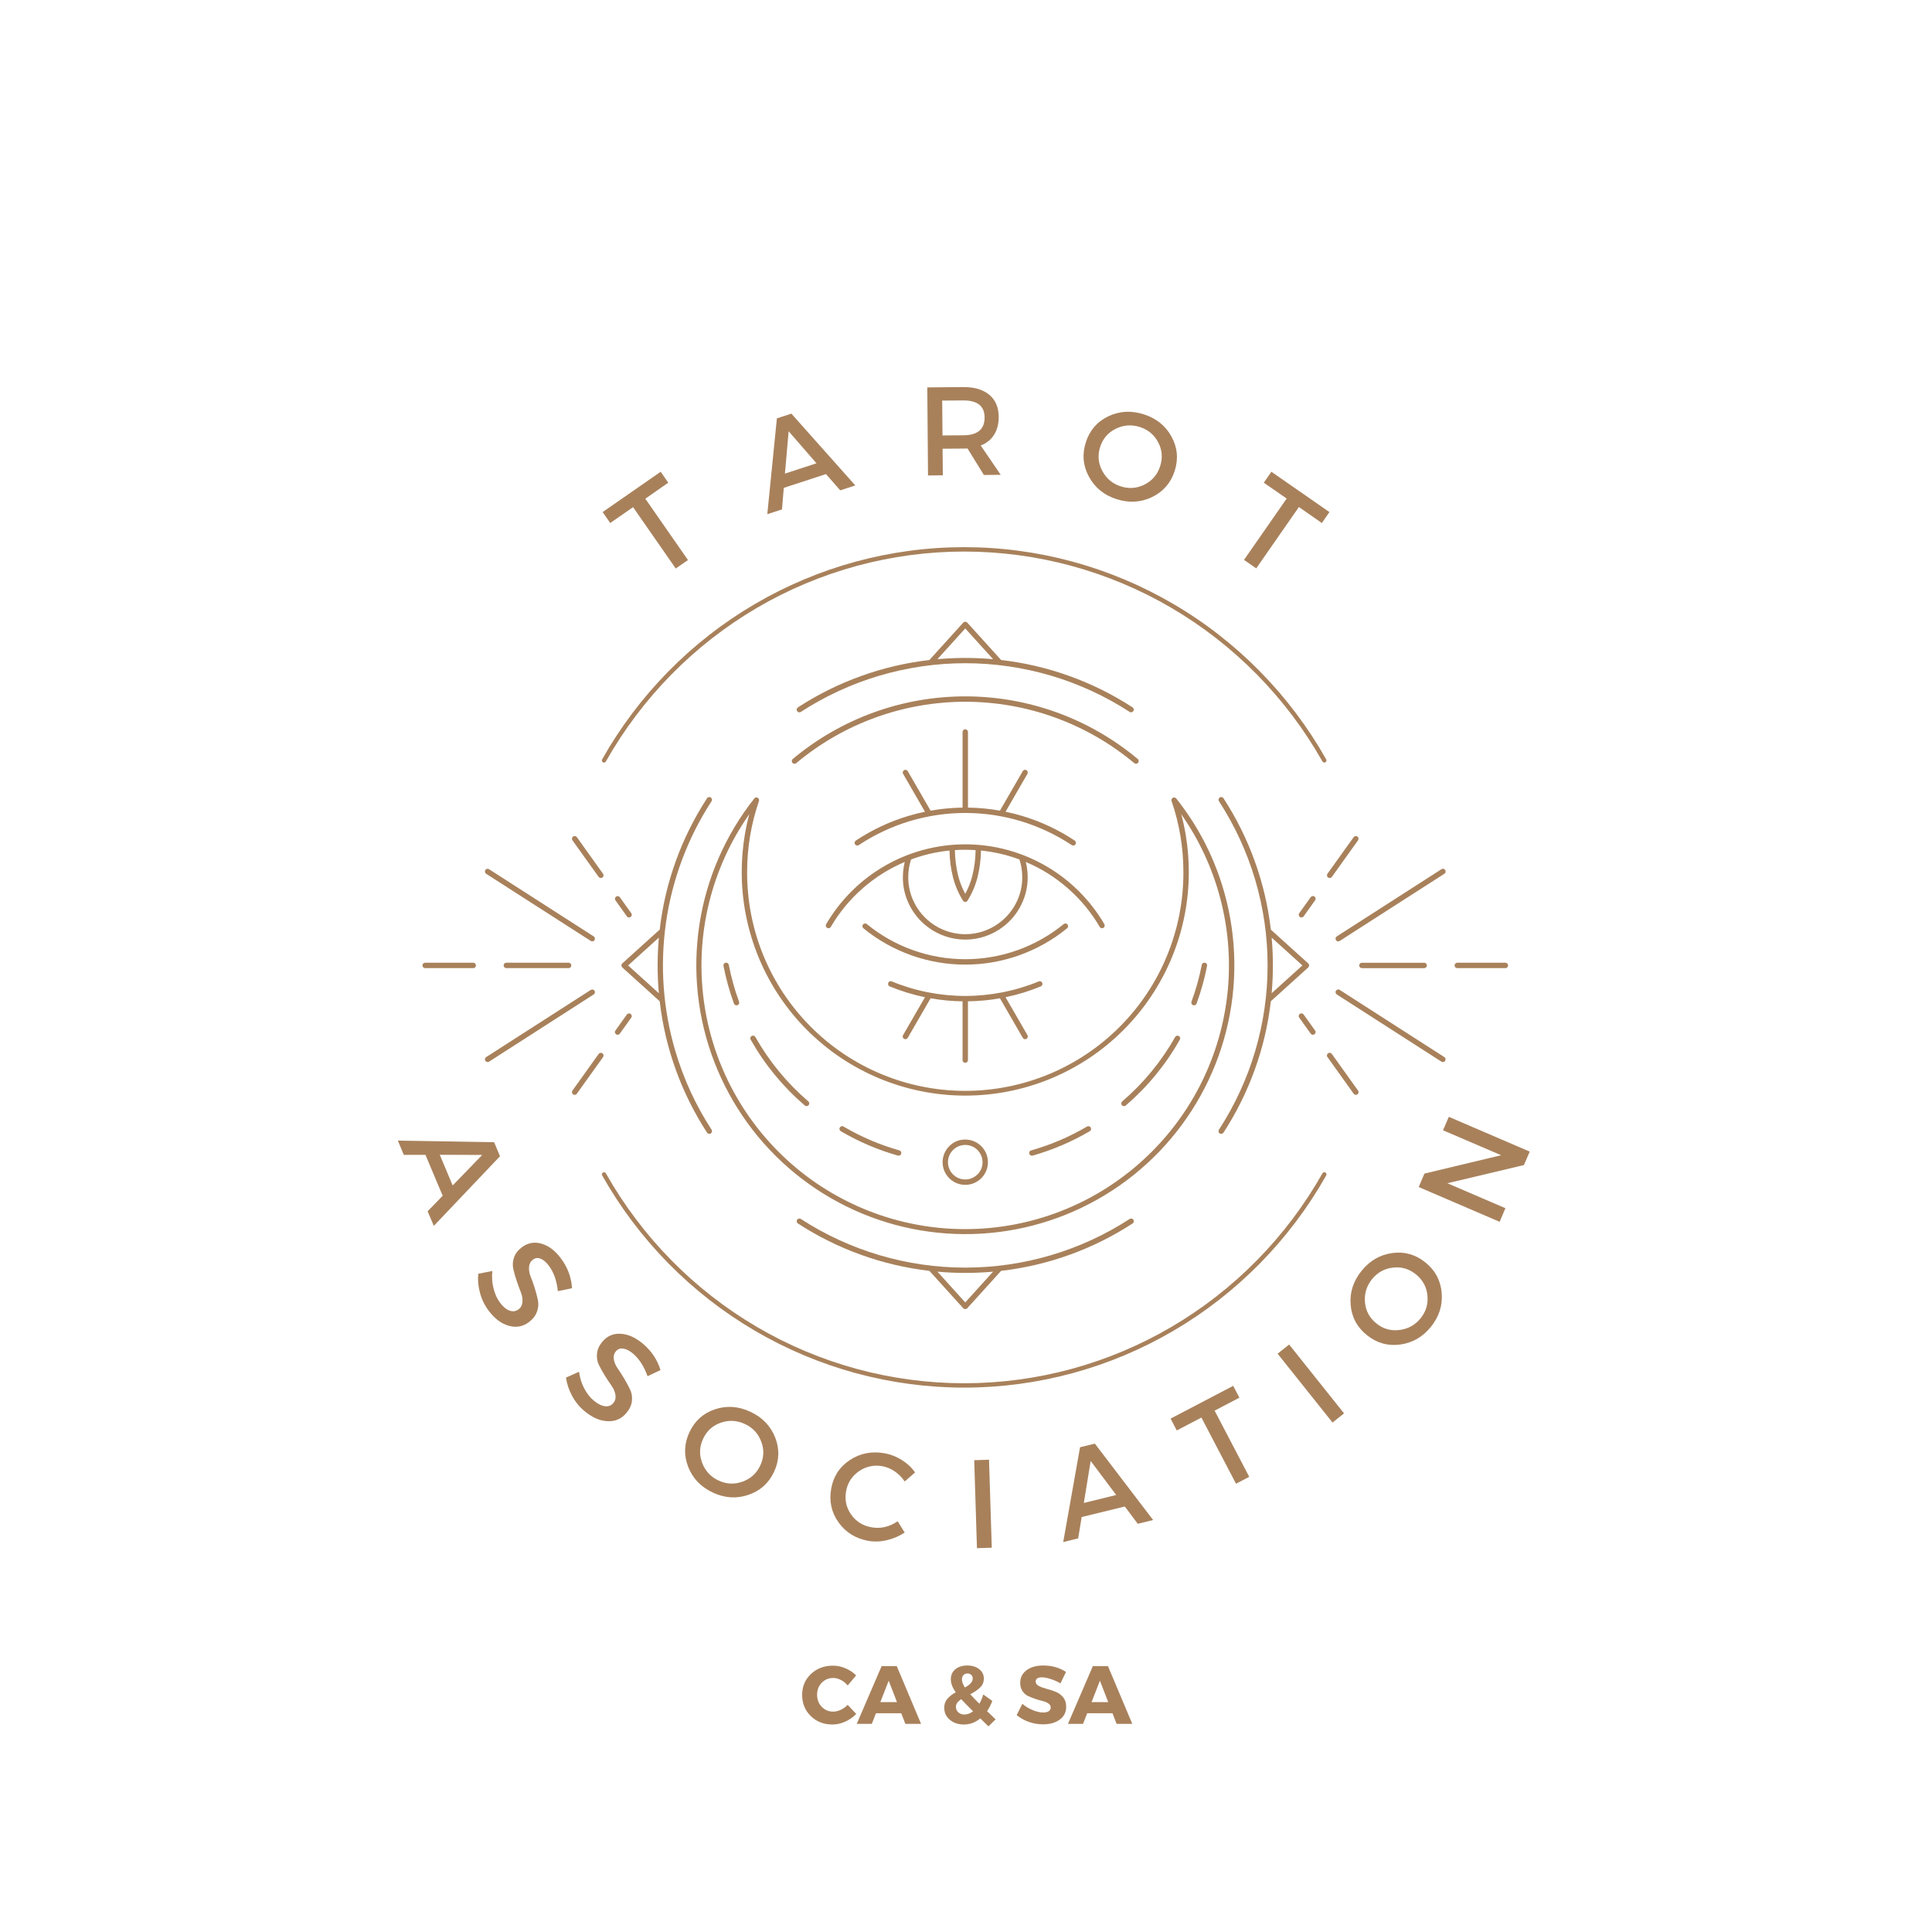 <?xml version="1.0" encoding="UTF-8"?>
<svg xmlns="http://www.w3.org/2000/svg" xmlns:xlink="http://www.w3.org/1999/xlink" width="375pt" height="375pt" viewBox="0 0 375 375" version="1.2">
<defs>
<g>
<symbol overflow="visible" id="glyph0-0">
<path style="stroke:none;" d="M 0 0 L -9.75 -14.031 L 0.281 -21 L 10.031 -6.969 Z M -0.484 -11.406 L -0.641 -18.875 L -7.453 -14.141 Z M 0.75 -10.922 L 7.703 -8.172 L 0.578 -18.406 Z M 0.906 -2.109 L 7.719 -6.844 L 0.766 -9.609 Z M -7.438 -12.844 L -0.312 -2.609 L -0.469 -10.078 Z M -7.438 -12.844 "/>
</symbol>
<symbol overflow="visible" id="glyph0-1">
<path style="stroke:none;" d="M 3.156 -19.859 L -1.297 -16.75 L 6.984 -4.844 L 4.609 -3.203 L -3.672 -15.109 L -8.109 -12.031 L -9.578 -14.156 L 1.688 -21.984 Z M 3.156 -19.859 "/>
</symbol>
<symbol overflow="visible" id="glyph1-0">
<path style="stroke:none;" d="M 0 0 L -5.312 -16.25 L 6.297 -20.047 L 11.609 -3.797 Z M 2.812 -11.062 L 4.797 -18.281 L -3.078 -15.703 Z M 3.844 -10.25 L 9.719 -5.625 L 5.844 -17.469 Z M 1.484 -1.766 L 9.359 -4.344 L 3.5 -8.984 Z M -3.438 -14.422 L 0.438 -2.578 L 2.453 -9.797 Z M -3.438 -14.422 "/>
</symbol>
<symbol overflow="visible" id="glyph1-1">
<path style="stroke:none;" d="M 11.422 -7.797 L 3.234 -5.125 L 2.875 -0.938 L 0.031 -0.016 L 1.891 -18.609 L 4.703 -19.531 L 17.109 -5.594 L 14.188 -4.641 Z M 9.578 -9.891 L 4.172 -16.109 L 3.453 -7.891 Z M 9.578 -9.891 "/>
</symbol>
<symbol overflow="visible" id="glyph2-0">
<path style="stroke:none;" d="M 0 0 L -0.141 -17.094 L 12.078 -17.188 L 12.219 -0.094 Z M 6.031 -9.688 L 10.125 -15.953 L 1.828 -15.891 Z M 6.766 -8.609 L 10.969 -2.406 L 10.859 -14.875 Z M 1.938 -1.234 L 10.234 -1.297 L 6.047 -7.5 Z M 1.094 -14.797 L 1.203 -2.328 L 5.297 -8.594 Z M 1.094 -14.797 "/>
</symbol>
<symbol overflow="visible" id="glyph2-1">
<path style="stroke:none;" d="M 13.094 -0.109 L 9.922 -5.25 C 9.754 -5.238 9.492 -5.234 9.141 -5.234 L 5.078 -5.203 L 5.125 -0.047 L 2.25 -0.016 L 2.109 -17.109 L 9.047 -17.172 C 11.223 -17.191 12.914 -16.695 14.125 -15.688 C 15.344 -14.688 15.957 -13.258 15.969 -11.406 C 15.977 -10.031 15.68 -8.867 15.078 -7.922 C 14.484 -6.973 13.617 -6.273 12.484 -5.828 L 16.359 -0.141 Z M 5.062 -7.781 L 9.125 -7.812 C 11.883 -7.832 13.254 -8.992 13.234 -11.297 C 13.211 -13.504 11.82 -14.598 9.062 -14.578 L 5 -14.547 Z M 5.062 -7.781 "/>
</symbol>
<symbol overflow="visible" id="glyph3-0">
<path style="stroke:none;" d="M 0 0 L 5.172 -16.297 L 16.812 -12.594 L 11.641 3.703 Z M 8.75 -7.344 L 14.578 -12.016 L 6.672 -14.531 Z M 9.109 -6.062 L 11.172 1.125 L 14.953 -10.766 Z M 2.234 -0.562 L 10.141 1.953 L 8.094 -5.266 Z M 5.641 -13.719 L 1.859 -1.828 L 7.719 -6.516 Z M 5.641 -13.719 "/>
</symbol>
<symbol overflow="visible" id="glyph3-1">
<path style="stroke:none;" d="M 7.734 -12.953 C 9.898 -13.992 12.195 -14.129 14.625 -13.359 C 17.062 -12.586 18.859 -11.148 20.016 -9.047 C 21.18 -6.941 21.395 -4.723 20.656 -2.391 C 19.914 -0.066 18.461 1.625 16.297 2.688 C 14.129 3.75 11.828 3.895 9.391 3.125 C 6.961 2.352 5.172 0.906 4.016 -1.219 C 2.859 -3.344 2.648 -5.566 3.391 -7.891 C 4.129 -10.223 5.578 -11.91 7.734 -12.953 Z M 13.875 -10.891 C 12.258 -11.398 10.703 -11.285 9.203 -10.547 C 7.703 -9.805 6.691 -8.625 6.172 -7 C 5.66 -5.383 5.805 -3.832 6.609 -2.344 C 7.41 -0.852 8.609 0.141 10.203 0.641 C 11.805 1.148 13.348 1.023 14.828 0.266 C 16.316 -0.492 17.316 -1.68 17.828 -3.297 C 18.348 -4.922 18.219 -6.461 17.438 -7.922 C 16.664 -9.391 15.477 -10.379 13.875 -10.891 Z M 13.875 -10.891 "/>
</symbol>
<symbol overflow="visible" id="glyph4-0">
<path style="stroke:none;" d="M 0 0 L 9.75 -14.031 L 19.781 -7.062 L 10.031 6.969 Z M 10.516 -4.438 L 17.484 -7.188 L 10.672 -11.922 Z M 10.5 -3.109 L 10.328 4.359 L 17.453 -5.875 Z M 2.312 0.109 L 9.125 4.844 L 9.266 -2.641 Z M 9.438 -11.438 L 2.312 -1.203 L 9.281 -3.953 Z M 9.438 -11.438 "/>
</symbol>
<symbol overflow="visible" id="glyph4-1">
<path style="stroke:none;" d="M 19.719 -3.953 L 15.266 -7.062 L 6.984 4.844 L 4.609 3.203 L 12.891 -8.703 L 8.453 -11.781 L 9.922 -13.906 L 21.188 -6.078 Z M 19.719 -3.953 "/>
</symbol>
<symbol overflow="visible" id="glyph5-0">
<path style="stroke:none;" d="M 0 0 L 15.75 -6.641 L 20.5 4.609 L 4.75 11.25 Z M 11.25 1.875 L 18.609 3.266 L 15.391 -4.375 Z M 10.531 2.984 L 6.391 9.219 L 17.891 4.375 Z M 1.891 1.328 L 5.109 8.969 L 9.234 2.734 Z M 14.094 -4.625 L 2.594 0.219 L 9.969 1.625 Z M 14.094 -4.625 "/>
</symbol>
<symbol overflow="visible" id="glyph5-1">
<path style="stroke:none;" d="M 8.719 10.734 L 5.375 2.797 L 1.172 2.797 L 0.016 0.031 L 18.703 0.344 L 19.844 3.062 L 7 16.578 L 5.797 13.75 Z M 10.656 8.734 L 16.391 2.812 L 8.156 2.781 Z M 10.656 8.734 "/>
</symbol>
<symbol overflow="visible" id="glyph6-0">
<path style="stroke:none;" d="M 0 0 L 13.656 -10.281 L 21.016 -0.516 L 7.359 9.766 Z M 11.375 -0.922 L 18.844 -1.359 L 13.844 -7.984 Z M 10.953 0.328 L 8.453 7.375 L 18.422 -0.125 Z M 2.141 0.828 L 7.141 7.453 L 9.625 0.391 Z M 12.547 -7.922 L 2.578 -0.422 L 10.062 -0.844 Z M 12.547 -7.922 "/>
</symbol>
<symbol overflow="visible" id="glyph6-1">
<path style="stroke:none;" d="M 18.484 -4.078 C 19.816 -2.305 20.547 -0.359 20.672 1.766 L 17.922 2.328 C 17.711 0.305 17.129 -1.336 16.172 -2.609 C 15.648 -3.305 15.117 -3.758 14.578 -3.969 C 14.035 -4.188 13.535 -4.125 13.078 -3.781 C 12.629 -3.438 12.379 -2.957 12.328 -2.344 C 12.285 -1.738 12.395 -1.109 12.656 -0.453 C 12.926 0.203 13.188 0.93 13.438 1.734 C 13.688 2.547 13.891 3.316 14.047 4.047 C 14.203 4.785 14.145 5.535 13.875 6.297 C 13.613 7.066 13.098 7.742 12.328 8.328 C 11.141 9.223 9.828 9.461 8.391 9.047 C 6.953 8.641 5.66 7.676 4.516 6.156 C 3.723 5.113 3.156 3.953 2.812 2.672 C 2.469 1.398 2.352 0.16 2.469 -1.047 L 5.203 -1.578 C 5.086 -0.398 5.164 0.727 5.438 1.812 C 5.719 2.906 6.133 3.82 6.688 4.562 C 7.301 5.375 7.926 5.891 8.562 6.109 C 9.195 6.336 9.773 6.254 10.297 5.859 C 10.754 5.516 11.004 5.035 11.047 4.422 C 11.098 3.816 10.992 3.188 10.734 2.531 C 10.473 1.875 10.207 1.145 9.938 0.344 C 9.664 -0.445 9.445 -1.207 9.281 -1.938 C 9.113 -2.676 9.156 -3.426 9.406 -4.188 C 9.664 -4.945 10.176 -5.613 10.938 -6.188 C 12.094 -7.051 13.359 -7.285 14.734 -6.891 C 16.109 -6.504 17.359 -5.566 18.484 -4.078 Z M 18.484 -4.078 "/>
</symbol>
<symbol overflow="visible" id="glyph7-0">
<path style="stroke:none;" d="M 0 0 L 10.906 -13.156 L 20.312 -5.359 L 9.406 7.797 Z M 10.859 -3.531 L 18.016 -5.672 L 11.625 -10.969 Z M 10.719 -2.219 L 9.922 5.234 L 17.891 -4.359 Z M 2.281 0.312 L 8.672 5.609 L 9.453 -1.844 Z M 10.375 -10.594 L 2.406 -1 L 9.594 -3.141 Z M 10.375 -10.594 "/>
</symbol>
<symbol overflow="visible" id="glyph7-1">
<path style="stroke:none;" d="M 17.031 -8.234 C 18.738 -6.816 19.898 -5.094 20.516 -3.062 L 18 -1.875 C 17.312 -3.801 16.359 -5.273 15.141 -6.297 C 14.473 -6.848 13.848 -7.16 13.266 -7.234 C 12.691 -7.316 12.223 -7.141 11.859 -6.703 C 11.492 -6.266 11.359 -5.742 11.453 -5.141 C 11.555 -4.535 11.812 -3.941 12.219 -3.359 C 12.625 -2.785 13.039 -2.133 13.469 -1.406 C 13.906 -0.676 14.285 0.023 14.609 0.703 C 14.93 1.379 15.051 2.117 14.969 2.922 C 14.883 3.723 14.531 4.5 13.906 5.25 C 12.957 6.395 11.738 6.93 10.25 6.859 C 8.758 6.797 7.281 6.156 5.812 4.938 C 4.801 4.113 3.984 3.117 3.359 1.953 C 2.734 0.797 2.336 -0.391 2.172 -1.609 L 4.703 -2.734 C 4.859 -1.555 5.195 -0.473 5.719 0.516 C 6.25 1.504 6.867 2.289 7.578 2.875 C 8.359 3.52 9.082 3.879 9.75 3.953 C 10.414 4.035 10.953 3.828 11.359 3.328 C 11.734 2.879 11.867 2.352 11.766 1.75 C 11.672 1.156 11.422 0.566 11.016 -0.016 C 10.609 -0.598 10.18 -1.242 9.734 -1.953 C 9.297 -2.66 8.91 -3.348 8.578 -4.016 C 8.242 -4.691 8.113 -5.43 8.188 -6.234 C 8.258 -7.047 8.602 -7.816 9.219 -8.547 C 10.133 -9.66 11.305 -10.18 12.734 -10.109 C 14.16 -10.047 15.594 -9.422 17.031 -8.234 Z M 17.031 -8.234 "/>
</symbol>
<symbol overflow="visible" id="glyph8-0">
<path style="stroke:none;" d="M 0 0 L 7.234 -15.484 L 18.297 -10.312 L 11.062 5.172 Z M 9.609 -6.141 L 16 -10.031 L 8.484 -13.547 Z M 9.828 -4.844 L 10.938 2.562 L 16.219 -8.734 Z M 2.281 -0.281 L 9.797 3.234 L 8.688 -4.156 Z M 7.375 -12.875 L 2.094 -1.578 L 8.5 -5.469 Z M 7.375 -12.875 "/>
</symbol>
<symbol overflow="visible" id="glyph8-1">
<path style="stroke:none;" d="M 9.328 -11.859 C 11.609 -12.617 13.906 -12.457 16.219 -11.375 C 18.531 -10.289 20.129 -8.629 21.016 -6.391 C 21.898 -4.148 21.828 -1.926 20.797 0.281 C 19.766 2.488 18.102 3.977 15.812 4.75 C 13.52 5.531 11.219 5.379 8.906 4.297 C 6.594 3.211 5 1.547 4.125 -0.703 C 3.258 -2.961 3.344 -5.195 4.375 -7.406 C 5.406 -9.613 7.055 -11.098 9.328 -11.859 Z M 15.156 -9 C 13.625 -9.719 12.066 -9.805 10.484 -9.266 C 8.898 -8.723 7.75 -7.68 7.031 -6.141 C 6.312 -4.609 6.25 -3.051 6.844 -1.469 C 7.445 0.113 8.508 1.258 10.031 1.969 C 11.551 2.676 13.098 2.75 14.672 2.188 C 16.254 1.625 17.406 0.578 18.125 -0.953 C 18.844 -2.492 18.906 -4.039 18.312 -5.594 C 17.727 -7.156 16.676 -8.289 15.156 -9 Z M 15.156 -9 "/>
</symbol>
<symbol overflow="visible" id="glyph9-0">
<path style="stroke:none;" d="M 0 0 L 2.969 -16.828 L 15 -14.719 L 12.031 2.109 Z M 7.688 -8.438 L 12.844 -13.859 L 4.672 -15.297 Z M 8.219 -7.234 L 11.219 -0.375 L 13.375 -12.656 Z M 2.141 -0.859 L 10.312 0.578 L 7.312 -6.281 Z M 3.766 -14.344 L 1.609 -2.062 L 6.781 -7.484 Z M 3.766 -14.344 "/>
</symbol>
<symbol overflow="visible" id="glyph9-1">
<path style="stroke:none;" d="M 12.641 -15.203 C 13.828 -14.992 14.941 -14.562 15.984 -13.906 C 17.035 -13.258 17.898 -12.453 18.578 -11.484 L 16.562 -9.719 C 16.07 -10.477 15.441 -11.125 14.672 -11.656 C 13.898 -12.188 13.086 -12.531 12.234 -12.688 C 10.555 -12.977 9.035 -12.648 7.672 -11.703 C 6.305 -10.754 5.477 -9.457 5.188 -7.812 C 4.895 -6.145 5.227 -4.633 6.188 -3.281 C 7.145 -1.938 8.461 -1.117 10.141 -0.828 C 11.898 -0.516 13.586 -0.906 15.203 -2 L 16.562 0.188 C 15.531 0.875 14.395 1.363 13.156 1.656 C 11.926 1.957 10.727 2.008 9.562 1.812 C 7.082 1.375 5.145 0.188 3.75 -1.75 C 2.352 -3.695 1.867 -5.883 2.297 -8.312 C 2.711 -10.695 3.914 -12.551 5.906 -13.875 C 7.906 -15.195 10.148 -15.641 12.641 -15.203 Z M 12.641 -15.203 "/>
</symbol>
<symbol overflow="visible" id="glyph10-0">
<path style="stroke:none;" d="M 0 0 L -0.531 -17.078 L 11.688 -17.453 L 12.219 -0.375 Z M 5.812 -9.828 L 9.766 -16.188 L 1.469 -15.938 Z M 6.578 -8.75 L 10.906 -2.656 L 10.531 -15.125 Z M 1.922 -1.281 L 10.219 -1.531 L 5.875 -7.641 Z M 0.766 -14.812 L 1.141 -2.344 L 5.109 -8.719 Z M 0.766 -14.812 "/>
</symbol>
<symbol overflow="visible" id="glyph10-1">
<path style="stroke:none;" d="M 5.125 -0.156 L 2.25 -0.062 L 1.719 -17.141 L 4.594 -17.234 Z M 5.125 -0.156 "/>
</symbol>
<symbol overflow="visible" id="glyph11-0">
<path style="stroke:none;" d="M 0 0 L -4.062 -16.609 L 7.812 -19.516 L 11.875 -2.906 Z M 3.641 -10.812 L 6.172 -17.859 L -1.891 -15.891 Z M 4.609 -9.922 L 10.125 -4.859 L 7.156 -16.969 Z M 1.594 -1.656 L 9.656 -3.625 L 4.156 -8.688 Z M -2.328 -14.656 L 0.641 -2.547 L 3.188 -9.578 Z M -2.328 -14.656 "/>
</symbol>
<symbol overflow="visible" id="glyph11-1">
<path style="stroke:none;" d="M 11.984 -6.906 L 3.609 -4.859 L 2.938 -0.719 L 0.031 0 L 3.297 -18.406 L 6.172 -19.109 L 17.484 -4.281 L 14.5 -3.547 Z M 10.312 -9.141 L 5.359 -15.75 L 4.031 -7.594 Z M 10.312 -9.141 "/>
</symbol>
<symbol overflow="visible" id="glyph12-0">
<path style="stroke:none;" d="M 0 0 L -7.922 -15.141 L 2.906 -20.797 L 10.828 -5.656 Z M 0.938 -11.375 L 1.719 -18.812 L -5.625 -14.969 Z M 2.109 -10.75 L 8.656 -7.141 L 2.891 -18.188 Z M 1.172 -1.984 L 8.516 -5.828 L 1.953 -9.438 Z M -5.766 -13.656 L 0 -2.609 L 0.812 -10.062 Z M -5.766 -13.656 "/>
</symbol>
<symbol overflow="visible" id="glyph12-1">
<path style="stroke:none;" d="M 5.625 -19.297 L 0.812 -16.781 L 7.531 -3.938 L 4.969 -2.594 L -1.75 -15.438 L -6.531 -12.938 L -7.734 -15.234 L 4.422 -21.594 Z M 5.625 -19.297 "/>
</symbol>
<symbol overflow="visible" id="glyph13-0">
<path style="stroke:none;" d="M 0 0 L -10.656 -13.359 L -1.109 -20.984 L 9.547 -7.625 Z M -1.234 -11.344 L -1.875 -18.797 L -8.359 -13.625 Z M 0.016 -10.953 L 7.156 -8.656 L -0.625 -18.406 Z M 0.766 -2.172 L 7.25 -7.344 L 0.141 -9.641 Z M -8.266 -12.328 L -0.484 -2.578 L -1.125 -10.031 Z M -8.266 -12.328 "/>
</symbol>
<symbol overflow="visible" id="glyph13-1">
<path style="stroke:none;" d="M 4 -3.188 L 1.766 -1.406 L -8.891 -14.766 L -6.656 -16.547 Z M 4 -3.188 "/>
</symbol>
<symbol overflow="visible" id="glyph14-0">
<path style="stroke:none;" d="M 0 0 L -13.297 -10.75 L -5.609 -20.25 L 7.688 -9.5 Z M -3.656 -10.812 L -5.906 -17.953 L -11.109 -11.5 Z M -2.344 -10.703 L 5.109 -10 L -4.594 -17.844 Z M 0.281 -2.281 L 5.484 -8.734 L -1.953 -9.438 Z M -10.734 -10.25 L -1.031 -2.406 L -3.266 -9.562 Z M -10.734 -10.25 "/>
</symbol>
<symbol overflow="visible" id="glyph14-1">
<path style="stroke:none;" d="M -9.266 -11.922 C -9.453 -14.316 -8.742 -16.504 -7.141 -18.484 C -5.535 -20.473 -3.539 -21.625 -1.156 -21.938 C 1.219 -22.258 3.352 -21.648 5.25 -20.109 C 7.156 -18.578 8.207 -16.609 8.406 -14.203 C 8.613 -11.797 7.914 -9.598 6.312 -7.609 C 4.707 -5.629 2.707 -4.484 0.312 -4.172 C -2.082 -3.867 -4.227 -4.484 -6.125 -6.016 C -8.031 -7.555 -9.078 -9.523 -9.266 -11.922 Z M -5.109 -16.875 C -6.172 -15.551 -6.629 -14.055 -6.484 -12.391 C -6.336 -10.723 -5.602 -9.352 -4.281 -8.281 C -2.969 -7.219 -1.473 -6.789 0.203 -7 C 1.891 -7.207 3.258 -7.961 4.312 -9.266 C 5.363 -10.566 5.805 -12.047 5.641 -13.703 C 5.473 -15.367 4.727 -16.734 3.406 -17.797 C 2.094 -18.867 0.609 -19.305 -1.047 -19.109 C -2.703 -18.922 -4.055 -18.176 -5.109 -16.875 Z M -5.109 -16.875 "/>
</symbol>
<symbol overflow="visible" id="glyph15-0">
<path style="stroke:none;" d="M 0 0 L -15.703 -6.75 L -10.875 -17.984 L 4.828 -11.234 Z M -6.453 -9.406 L -10.547 -15.688 L -13.828 -8.062 Z M -5.156 -9.656 L 2.203 -11 L -9.25 -15.922 Z M -0.359 -2.281 L 2.922 -9.906 L -4.438 -8.547 Z M -13.094 -6.953 L -1.641 -2.031 L -5.734 -8.312 Z M -13.094 -6.953 "/>
</symbol>
<symbol overflow="visible" id="glyph15-1">
<path style="stroke:none;" d="M 6.734 -15.688 L 5.609 -13.078 L -9.25 -9.547 L 2.016 -4.703 L 0.891 -2.062 L -14.812 -8.812 L -13.703 -11.422 L 1.188 -14.984 L -10.094 -19.828 L -8.969 -22.438 Z M 6.734 -15.688 "/>
</symbol>
<symbol overflow="visible" id="glyph16-0">
<path style="stroke:none;" d="M 0 0 L 0 -11.203 L 8 -11.203 L 8 0 Z M 4 -6.312 L 6.719 -10.406 L 1.281 -10.406 Z M 4.484 -5.594 L 7.203 -1.516 L 7.203 -9.688 Z M 1.281 -0.797 L 6.719 -0.797 L 4 -4.875 Z M 0.797 -9.688 L 0.797 -1.516 L 3.516 -5.594 Z M 0.797 -9.688 "/>
</symbol>
<symbol overflow="visible" id="glyph16-1">
<path style="stroke:none;" d="M 6.375 -11.297 C 7.195 -11.297 8.008 -11.125 8.812 -10.781 C 9.625 -10.438 10.312 -9.977 10.875 -9.406 L 9.234 -7.453 C 8.867 -7.898 8.43 -8.254 7.922 -8.516 C 7.422 -8.773 6.922 -8.906 6.422 -8.906 C 5.535 -8.906 4.789 -8.594 4.188 -7.969 C 3.594 -7.352 3.297 -6.582 3.297 -5.656 C 3.297 -4.719 3.594 -3.938 4.188 -3.312 C 4.789 -2.688 5.535 -2.375 6.422 -2.375 C 6.891 -2.375 7.375 -2.488 7.875 -2.719 C 8.383 -2.957 8.836 -3.281 9.234 -3.688 L 10.891 -1.922 C 10.285 -1.297 9.566 -0.797 8.734 -0.422 C 7.91 -0.055 7.086 0.125 6.266 0.125 C 4.586 0.125 3.188 -0.422 2.062 -1.516 C 0.945 -2.617 0.391 -3.988 0.391 -5.625 C 0.391 -7.238 0.957 -8.586 2.094 -9.672 C 3.238 -10.754 4.664 -11.297 6.375 -11.297 Z M 6.375 -11.297 "/>
</symbol>
<symbol overflow="visible" id="glyph16-2">
<path style="stroke:none;" d="M 8.562 -2.062 L 3.656 -2.062 L 2.844 0 L -0.078 0 L 4.75 -11.203 L 7.688 -11.203 L 12.406 0 L 9.359 0 Z M 7.734 -4.219 L 6.125 -8.375 L 4.5 -4.219 Z M 7.734 -4.219 "/>
</symbol>
<symbol overflow="visible" id="glyph16-3">
<path style="stroke:none;" d=""/>
</symbol>
<symbol overflow="visible" id="glyph16-4">
<path style="stroke:none;" d="M 9.453 0.484 L 7.875 -1.062 C 6.926 -0.27 5.863 0.125 4.688 0.125 C 3.594 0.125 2.68 -0.18 1.953 -0.797 C 1.234 -1.41 0.875 -2.191 0.875 -3.141 C 0.875 -3.816 1.07 -4.383 1.469 -4.844 C 1.863 -5.312 2.41 -5.738 3.109 -6.125 C 2.473 -7.02 2.156 -7.859 2.156 -8.641 C 2.156 -9.461 2.445 -10.113 3.031 -10.594 C 3.613 -11.082 4.391 -11.328 5.359 -11.328 C 6.297 -11.328 7.062 -11.094 7.656 -10.625 C 8.258 -10.156 8.562 -9.551 8.562 -8.812 C 8.562 -8.113 8.328 -7.535 7.859 -7.078 C 7.398 -6.617 6.754 -6.176 5.922 -5.75 C 6.484 -5.125 7.078 -4.508 7.703 -3.906 C 8.004 -4.438 8.254 -5.035 8.453 -5.703 L 10.203 -4.453 C 9.941 -3.723 9.602 -3.062 9.188 -2.469 L 10.844 -0.875 Z M 4.312 -8.641 C 4.312 -8.172 4.504 -7.645 4.891 -7.062 C 5.898 -7.602 6.406 -8.18 6.406 -8.797 C 6.406 -9.086 6.312 -9.32 6.125 -9.5 C 5.938 -9.688 5.691 -9.781 5.391 -9.781 C 5.055 -9.781 4.789 -9.672 4.594 -9.453 C 4.406 -9.242 4.312 -8.973 4.312 -8.641 Z M 4.797 -1.812 C 5.367 -1.812 5.926 -2.02 6.469 -2.438 C 5.332 -3.562 4.566 -4.348 4.172 -4.797 C 3.484 -4.336 3.141 -3.848 3.141 -3.328 C 3.141 -2.879 3.297 -2.516 3.609 -2.234 C 3.922 -1.953 4.316 -1.812 4.797 -1.812 Z M 4.797 -1.812 "/>
</symbol>
<symbol overflow="visible" id="glyph16-5">
<path style="stroke:none;" d="M 5.422 -11.328 C 7.098 -11.328 8.57 -10.91 9.844 -10.078 L 8.766 -7.859 C 8.18 -8.203 7.551 -8.484 6.875 -8.703 C 6.207 -8.922 5.645 -9.031 5.188 -9.031 C 4.363 -9.031 3.953 -8.754 3.953 -8.203 C 3.953 -7.859 4.156 -7.578 4.562 -7.359 C 4.969 -7.148 5.457 -6.969 6.031 -6.812 C 6.613 -6.656 7.195 -6.469 7.781 -6.25 C 8.363 -6.031 8.859 -5.676 9.266 -5.188 C 9.672 -4.695 9.875 -4.078 9.875 -3.328 C 9.875 -2.254 9.453 -1.414 8.609 -0.812 C 7.766 -0.207 6.691 0.094 5.391 0.094 C 4.461 0.094 3.547 -0.062 2.641 -0.375 C 1.734 -0.695 0.941 -1.141 0.266 -1.703 L 1.375 -3.891 C 1.938 -3.398 2.602 -2.992 3.375 -2.672 C 4.145 -2.359 4.828 -2.203 5.422 -2.203 C 5.879 -2.203 6.234 -2.285 6.484 -2.453 C 6.742 -2.617 6.875 -2.863 6.875 -3.188 C 6.875 -3.488 6.727 -3.742 6.438 -3.953 C 6.145 -4.16 5.781 -4.316 5.344 -4.422 C 4.906 -4.523 4.43 -4.66 3.922 -4.828 C 3.41 -5.004 2.938 -5.191 2.5 -5.391 C 2.062 -5.598 1.691 -5.922 1.391 -6.359 C 1.098 -6.805 0.953 -7.336 0.953 -7.953 C 0.953 -8.973 1.359 -9.789 2.172 -10.406 C 2.992 -11.02 4.078 -11.328 5.422 -11.328 Z M 5.422 -11.328 "/>
</symbol>
</g>
<clipPath id="clip1">
  <path d="M 81.949 120.609 L 292.699 120.609 L 292.699 254.109 L 81.949 254.109 Z M 81.949 120.609 "/>
</clipPath>
<clipPath id="clip2">
  <path d="M 116.82 106 L 257.469 106 L 257.469 269.758 L 116.82 269.758 Z M 116.82 106 "/>
</clipPath>
</defs>
<g id="surface1">
<rect x="0" y="0" width="375" height="375" style="fill:rgb(100%,100%,100%);fill-opacity:1;stroke:none;"/>
<rect x="0" y="0" width="375" height="375" style="fill:rgb(100%,100%,100%);fill-opacity:1;stroke:none;"/>
<rect x="0" y="0" width="375" height="375" style="fill:rgb(100%,100%,100%);fill-opacity:1;stroke:none;"/>
<g clip-path="url(#clip1)" clip-rule="nonzero">
<path style=" stroke:none;fill-rule:nonzero;fill:rgb(65.88%,50.589%,35.689%);fill-opacity:1;" d="M 91.84 186.863 L 82.539 186.863 C 82.391 186.859 82.266 186.906 82.156 187.012 C 82.051 187.113 81.996 187.242 81.996 187.391 C 81.996 187.539 82.051 187.664 82.156 187.766 C 82.266 187.871 82.391 187.918 82.539 187.914 L 91.84 187.914 C 91.988 187.918 92.113 187.871 92.223 187.766 C 92.328 187.664 92.383 187.539 92.383 187.391 C 92.383 187.242 92.328 187.113 92.223 187.012 C 92.113 186.906 91.988 186.859 91.84 186.863 Z M 115.395 192.301 C 115.316 192.18 115.207 192.102 115.066 192.07 C 114.926 192.043 114.793 192.066 114.672 192.141 L 94.375 205.176 C 94.25 205.254 94.176 205.363 94.145 205.504 C 94.113 205.645 94.137 205.777 94.215 205.898 C 94.293 206.023 94.402 206.098 94.543 206.129 C 94.582 206.137 94.621 206.141 94.656 206.141 C 94.762 206.141 94.855 206.113 94.941 206.059 L 115.238 193.023 C 115.359 192.945 115.434 192.836 115.465 192.695 C 115.496 192.555 115.473 192.422 115.395 192.301 Z M 111.973 162.496 C 111.887 162.379 111.773 162.309 111.633 162.285 C 111.488 162.262 111.359 162.289 111.238 162.375 C 111.121 162.457 111.051 162.57 111.027 162.715 C 111.004 162.855 111.031 162.984 111.117 163.105 L 116.195 170.203 C 116.277 170.32 116.391 170.391 116.535 170.414 C 116.562 170.422 116.594 170.422 116.621 170.422 C 116.75 170.422 116.863 170.383 116.961 170.301 C 117.059 170.219 117.117 170.113 117.137 169.988 C 117.164 169.844 117.133 169.715 117.047 169.598 Z M 116.195 204.578 L 111.117 211.676 C 111.031 211.793 111.004 211.922 111.027 212.066 C 111.051 212.207 111.121 212.32 111.238 212.406 C 111.332 212.469 111.43 212.504 111.543 212.504 C 111.723 212.504 111.867 212.43 111.969 212.281 L 117.051 205.184 C 117.137 205.066 117.168 204.938 117.145 204.793 C 117.121 204.648 117.047 204.535 116.93 204.449 C 116.812 204.367 116.68 204.336 116.535 204.359 C 116.391 204.387 116.277 204.457 116.195 204.578 Z M 252.613 178.074 C 252.793 178.074 252.938 178 253.043 177.852 L 255.254 174.762 C 255.34 174.645 255.375 174.516 255.352 174.367 C 255.328 174.223 255.258 174.105 255.137 174.02 C 255.02 173.934 254.887 173.906 254.738 173.934 C 254.594 173.961 254.48 174.035 254.398 174.156 L 252.188 177.246 C 252.062 177.418 252.051 177.602 252.148 177.789 C 252.246 177.98 252.402 178.074 252.613 178.074 Z M 98.301 186.863 C 98.152 186.859 98.023 186.906 97.918 187.012 C 97.809 187.113 97.758 187.242 97.758 187.391 C 97.758 187.539 97.809 187.664 97.918 187.766 C 98.023 187.871 98.152 187.918 98.301 187.914 L 110.348 187.914 C 110.496 187.918 110.621 187.871 110.73 187.766 C 110.836 187.664 110.891 187.539 110.891 187.391 C 110.891 187.242 110.836 187.113 110.73 187.012 C 110.621 186.906 110.496 186.859 110.348 186.863 Z M 202.297 190.773 C 202.242 190.641 202.148 190.547 202.016 190.492 C 201.883 190.438 201.75 190.438 201.613 190.492 C 199.359 191.422 197.031 192.125 194.637 192.598 C 189.781 193.551 184.93 193.551 180.078 192.598 C 177.684 192.125 175.355 191.422 173.098 190.492 C 172.965 190.438 172.832 190.438 172.699 190.492 C 172.484 190.582 172.375 190.742 172.375 190.977 C 172.375 191.211 172.484 191.371 172.699 191.461 C 174.91 192.375 177.191 193.074 179.535 193.562 L 175.289 200.91 C 175.211 201.035 175.191 201.172 175.23 201.312 C 175.266 201.453 175.348 201.562 175.477 201.637 C 175.602 201.707 175.734 201.727 175.879 201.688 C 176.02 201.648 176.125 201.562 176.195 201.438 L 180.625 193.77 C 182.676 194.133 184.746 194.328 186.832 194.355 L 186.832 205.746 C 186.824 205.895 186.875 206.023 186.977 206.129 C 187.082 206.238 187.207 206.289 187.355 206.289 C 187.504 206.289 187.629 206.238 187.734 206.129 C 187.836 206.023 187.887 205.895 187.879 205.746 L 187.879 194.355 C 189.965 194.328 192.035 194.133 194.09 193.77 L 198.516 201.434 C 198.586 201.562 198.691 201.648 198.832 201.688 C 198.977 201.73 199.109 201.715 199.238 201.641 C 199.367 201.566 199.449 201.457 199.484 201.316 C 199.52 201.172 199.5 201.039 199.422 200.91 L 195.176 193.559 C 197.52 193.074 199.797 192.375 202.008 191.461 C 202.145 191.406 202.238 191.312 202.297 191.176 C 202.352 191.043 202.355 190.91 202.301 190.777 Z M 213.449 179.91 C 213.523 180.035 213.629 180.117 213.77 180.152 C 213.91 180.188 214.043 180.172 214.168 180.098 C 214.293 180.023 214.371 179.918 214.41 179.777 C 214.445 179.637 214.426 179.504 214.355 179.379 C 214.012 178.793 213.652 178.219 213.27 177.656 C 212.891 177.094 212.492 176.543 212.078 176.008 C 211.66 175.469 211.23 174.949 210.781 174.438 C 210.328 173.93 209.863 173.438 209.383 172.957 C 208.898 172.48 208.402 172.016 207.891 171.57 C 207.379 171.125 206.852 170.695 206.312 170.285 C 205.773 169.875 205.219 169.48 204.656 169.105 C 204.09 168.727 203.512 168.371 202.922 168.031 C 202.332 167.695 201.734 167.375 201.125 167.078 C 200.516 166.777 199.895 166.5 199.27 166.242 C 198.641 165.98 198.004 165.742 197.359 165.527 C 196.719 165.309 196.066 165.113 195.41 164.938 C 194.754 164.762 194.094 164.609 193.43 164.477 C 192.762 164.348 192.09 164.234 191.418 164.148 C 190.746 164.059 190.07 163.992 189.391 163.949 C 188.715 163.906 188.035 163.883 187.355 163.883 C 186.676 163.883 186 163.906 185.32 163.949 C 184.645 163.992 183.969 164.059 183.293 164.148 C 182.621 164.234 181.949 164.348 181.285 164.477 C 180.617 164.609 179.957 164.762 179.301 164.938 C 178.645 165.113 177.996 165.309 177.352 165.527 C 176.707 165.742 176.07 165.98 175.445 166.242 C 174.816 166.5 174.199 166.777 173.586 167.078 C 172.977 167.375 172.379 167.695 171.789 168.031 C 171.199 168.371 170.625 168.727 170.059 169.105 C 169.492 169.48 168.938 169.875 168.398 170.285 C 167.859 170.695 167.332 171.125 166.82 171.57 C 166.309 172.016 165.812 172.48 165.332 172.957 C 164.848 173.438 164.383 173.93 163.934 174.438 C 163.484 174.949 163.051 175.469 162.633 176.008 C 162.219 176.543 161.82 177.094 161.441 177.656 C 161.062 178.219 160.699 178.793 160.359 179.379 C 160.285 179.504 160.266 179.637 160.305 179.777 C 160.34 179.918 160.422 180.023 160.547 180.098 C 160.668 180.172 160.801 180.188 160.941 180.152 C 161.082 180.117 161.188 180.035 161.262 179.91 C 162.91 177.09 164.961 174.605 167.414 172.449 C 169.871 170.293 172.602 168.578 175.609 167.309 C 175.535 167.609 175.469 167.914 175.418 168.219 C 175.305 168.898 175.246 169.578 175.246 170.262 C 175.242 172.148 175.656 173.934 176.496 175.625 C 177.34 177.316 178.512 178.738 180.016 179.887 C 180.539 180.289 181.09 180.645 181.672 180.953 C 182.254 181.266 182.855 181.527 183.48 181.738 C 184.105 181.949 184.742 182.109 185.395 182.215 C 186.043 182.324 186.699 182.375 187.359 182.375 C 188.02 182.375 188.672 182.324 189.324 182.215 C 189.973 182.109 190.613 181.949 191.234 181.738 C 191.859 181.527 192.465 181.266 193.043 180.953 C 193.625 180.645 194.18 180.289 194.703 179.887 C 196.207 178.738 197.379 177.316 198.219 175.625 C 199.059 173.934 199.477 172.148 199.473 170.262 C 199.473 169.574 199.414 168.895 199.301 168.219 C 199.246 167.914 199.184 167.609 199.105 167.309 C 202.117 168.578 204.848 170.293 207.301 172.449 C 209.758 174.605 211.809 177.09 213.457 179.91 Z M 189.367 165.004 C 189.348 166.703 189.129 168.375 188.723 170.023 C 188.406 171.234 187.953 172.391 187.355 173.492 C 186.758 172.391 186.301 171.234 185.988 170.023 C 185.582 168.375 185.363 166.703 185.344 165.004 C 186.684 164.914 188.027 164.918 189.367 165.008 Z M 197.277 175.16 C 196.508 176.707 195.438 178.004 194.062 179.055 C 193.586 179.422 193.082 179.746 192.551 180.027 C 192.02 180.312 191.469 180.551 190.898 180.746 C 190.328 180.938 189.746 181.082 189.152 181.184 C 188.555 181.281 187.957 181.328 187.355 181.328 C 186.754 181.328 186.156 181.281 185.562 181.184 C 184.965 181.082 184.383 180.938 183.812 180.746 C 183.242 180.551 182.691 180.312 182.16 180.027 C 181.629 179.746 181.125 179.422 180.648 179.055 C 179.273 178.004 178.203 176.707 177.434 175.16 C 176.668 173.617 176.285 171.984 176.293 170.262 C 176.289 169.086 176.473 167.938 176.84 166.82 C 179.25 165.922 181.738 165.348 184.301 165.09 C 184.324 166.848 184.551 168.578 184.977 170.285 C 185.391 171.891 186.035 173.402 186.906 174.812 C 186.984 174.938 187.09 175.016 187.23 175.047 C 187.48 175.109 187.672 175.031 187.805 174.809 C 188.676 173.398 189.32 171.891 189.734 170.285 C 190.16 168.578 190.383 166.848 190.41 165.09 C 192.973 165.348 195.457 165.922 197.871 166.82 C 198.039 167.336 198.172 167.859 198.262 168.395 C 198.367 169.012 198.418 169.633 198.418 170.262 C 198.426 171.984 198.043 173.617 197.281 175.16 Z M 154.215 148.246 C 154.344 148.246 154.457 148.203 154.551 148.121 C 155.691 147.168 156.871 146.266 158.086 145.418 C 159.305 144.566 160.555 143.77 161.844 143.031 C 163.129 142.289 164.445 141.605 165.793 140.98 C 167.141 140.355 168.512 139.789 169.906 139.281 C 171.301 138.773 172.715 138.328 174.152 137.945 C 175.586 137.562 177.035 137.242 178.496 136.984 C 179.961 136.727 181.43 136.535 182.91 136.406 C 184.391 136.273 185.871 136.211 187.355 136.211 C 188.84 136.211 190.324 136.273 191.805 136.406 C 193.281 136.535 194.754 136.727 196.215 136.984 C 197.68 137.242 199.125 137.562 200.562 137.945 C 201.996 138.328 203.41 138.773 204.809 139.281 C 206.203 139.789 207.574 140.355 208.918 140.98 C 210.266 141.605 211.582 142.289 212.871 143.031 C 214.156 143.77 215.41 144.566 216.625 145.418 C 217.844 146.266 219.02 147.168 220.16 148.121 C 220.27 148.215 220.398 148.254 220.543 148.242 C 220.688 148.23 220.805 148.168 220.898 148.055 C 220.992 147.945 221.031 147.816 221.02 147.672 C 221.008 147.527 220.945 147.41 220.832 147.316 C 219.672 146.344 218.469 145.426 217.227 144.559 C 215.984 143.691 214.707 142.879 213.395 142.125 C 212.078 141.367 210.734 140.668 209.363 140.031 C 207.988 139.391 206.59 138.812 205.164 138.297 C 203.738 137.781 202.297 137.324 200.832 136.934 C 199.367 136.543 197.891 136.215 196.398 135.953 C 194.906 135.691 193.402 135.492 191.895 135.363 C 190.383 135.23 188.871 135.164 187.355 135.164 C 185.84 135.164 184.328 135.23 182.82 135.363 C 181.309 135.492 179.809 135.691 178.316 135.953 C 176.824 136.215 175.344 136.543 173.879 136.934 C 172.418 137.324 170.973 137.781 169.547 138.297 C 168.125 138.812 166.723 139.391 165.352 140.031 C 163.977 140.668 162.633 141.367 161.32 142.125 C 160.008 142.879 158.727 143.691 157.484 144.559 C 156.242 145.426 155.043 146.344 153.879 147.316 C 153.691 147.473 153.641 147.668 153.723 147.898 C 153.809 148.129 153.973 148.242 154.215 148.242 Z M 207.199 179.438 C 207.105 179.324 206.988 179.262 206.844 179.25 C 206.699 179.234 206.57 179.273 206.461 179.363 C 205.793 179.91 205.102 180.426 204.391 180.914 C 203.68 181.398 202.945 181.855 202.195 182.281 C 201.445 182.703 200.676 183.094 199.895 183.453 C 199.109 183.812 198.309 184.137 197.496 184.426 C 196.684 184.715 195.863 184.969 195.027 185.188 C 194.195 185.41 193.352 185.59 192.5 185.738 C 191.652 185.887 190.797 185.996 189.938 186.07 C 189.078 186.145 188.219 186.18 187.355 186.18 C 186.492 186.18 185.633 186.145 184.773 186.07 C 183.914 185.996 183.059 185.887 182.207 185.738 C 181.359 185.59 180.516 185.41 179.684 185.188 C 178.848 184.969 178.023 184.715 177.211 184.426 C 176.398 184.137 175.602 183.812 174.816 183.453 C 174.031 183.094 173.266 182.703 172.512 182.281 C 171.762 181.855 171.031 181.398 170.32 180.914 C 169.609 180.426 168.918 179.91 168.25 179.363 C 168.137 179.273 168.012 179.234 167.867 179.25 C 167.723 179.266 167.605 179.328 167.512 179.438 C 167.422 179.551 167.383 179.68 167.398 179.824 C 167.41 179.965 167.473 180.086 167.586 180.176 C 168.277 180.742 168.988 181.277 169.727 181.781 C 170.465 182.285 171.219 182.754 171.996 183.195 C 172.773 183.633 173.57 184.039 174.379 184.406 C 175.191 184.777 176.02 185.113 176.859 185.414 C 177.699 185.715 178.551 185.977 179.414 186.203 C 180.277 186.43 181.148 186.621 182.027 186.773 C 182.91 186.926 183.793 187.039 184.684 187.117 C 185.57 187.191 186.461 187.23 187.355 187.23 C 188.246 187.23 189.137 187.191 190.027 187.117 C 190.918 187.039 191.801 186.926 192.68 186.773 C 193.559 186.621 194.434 186.43 195.293 186.203 C 196.156 185.977 197.012 185.715 197.852 185.414 C 198.691 185.113 199.516 184.777 200.328 184.406 C 201.141 184.039 201.938 183.633 202.711 183.195 C 203.488 182.754 204.246 182.285 204.984 181.781 C 205.719 181.277 206.434 180.742 207.125 180.176 C 207.234 180.086 207.297 179.969 207.312 179.824 C 207.328 179.684 207.289 179.555 207.199 179.441 Z M 166.117 163.152 C 165.996 163.234 165.922 163.344 165.891 163.484 C 165.844 163.715 165.918 163.895 166.113 164.023 C 166.305 164.156 166.5 164.156 166.695 164.027 C 168.219 163.016 169.805 162.125 171.461 161.348 C 173.113 160.57 174.816 159.918 176.566 159.387 C 178.316 158.859 180.094 158.465 181.902 158.195 C 183.711 157.93 185.527 157.797 187.355 157.797 C 189.184 157.797 191 157.93 192.809 158.195 C 194.617 158.465 196.395 158.859 198.145 159.387 C 199.895 159.918 201.598 160.57 203.25 161.348 C 204.902 162.125 206.492 163.016 208.016 164.027 C 208.102 164.086 208.199 164.113 208.305 164.113 C 208.34 164.113 208.375 164.109 208.41 164.105 C 208.637 164.059 208.773 163.918 208.82 163.691 C 208.863 163.461 208.789 163.281 208.598 163.152 C 205.449 161.062 202.066 159.473 198.449 158.383 C 197.379 158.062 196.281 157.781 195.176 157.555 L 199.426 150.199 C 199.496 150.074 199.516 149.941 199.477 149.801 C 199.438 149.664 199.355 149.559 199.23 149.484 C 199.105 149.41 198.973 149.395 198.836 149.434 C 198.695 149.473 198.59 149.551 198.516 149.68 L 194.09 157.344 C 192.035 156.98 189.969 156.781 187.883 156.754 L 187.883 142.062 C 187.875 141.922 187.824 141.801 187.723 141.703 C 187.621 141.605 187.5 141.555 187.355 141.555 C 187.215 141.555 187.094 141.605 186.992 141.703 C 186.891 141.801 186.836 141.922 186.832 142.062 L 186.832 156.758 C 184.746 156.785 182.68 156.98 180.625 157.348 L 176.195 149.68 C 176.125 149.555 176.02 149.473 175.879 149.434 C 175.738 149.398 175.605 149.414 175.48 149.488 C 175.355 149.559 175.273 149.668 175.238 149.805 C 175.199 149.945 175.219 150.078 175.289 150.203 L 179.535 157.555 C 178.434 157.785 177.332 158.062 176.262 158.387 C 172.648 159.477 169.266 161.066 166.117 163.156 Z M 155.449 138.172 C 157.812 136.641 160.273 135.285 162.832 134.109 C 165.387 132.93 168.016 131.941 170.719 131.141 C 173.418 130.344 176.16 129.742 178.949 129.34 C 181.734 128.934 184.539 128.73 187.355 128.73 C 190.172 128.73 192.973 128.934 195.758 129.34 C 198.547 129.742 201.289 130.344 203.988 131.141 C 206.691 131.941 209.32 132.93 211.879 134.109 C 214.434 135.285 216.895 136.641 219.258 138.172 C 219.379 138.254 219.512 138.277 219.652 138.246 C 219.793 138.215 219.902 138.141 219.98 138.02 C 220.062 137.898 220.086 137.766 220.055 137.625 C 220.023 137.484 219.949 137.375 219.828 137.297 C 215.988 134.801 211.914 132.777 207.602 131.223 C 203.293 129.672 198.863 128.633 194.312 128.105 L 187.75 120.855 L 187.707 120.812 C 187.598 120.719 187.473 120.676 187.332 120.676 C 187.188 120.684 187.066 120.742 186.969 120.848 L 180.398 128.105 C 175.848 128.633 171.418 129.672 167.109 131.227 C 162.797 132.777 158.723 134.801 154.883 137.297 C 154.758 137.375 154.68 137.484 154.648 137.629 C 154.613 137.773 154.641 137.906 154.719 138.027 C 154.801 138.152 154.91 138.227 155.055 138.258 C 155.199 138.285 155.332 138.258 155.453 138.176 Z M 187.355 121.98 L 192.758 127.945 C 189.156 127.625 185.559 127.625 181.957 127.945 Z M 121.672 177.855 C 121.773 178 121.918 178.074 122.098 178.074 C 122.312 178.074 122.465 177.98 122.562 177.789 C 122.66 177.602 122.648 177.422 122.523 177.246 L 120.312 174.156 C 120.23 174.039 120.117 173.969 119.973 173.945 C 119.832 173.918 119.699 173.949 119.582 174.035 C 119.465 174.117 119.395 174.23 119.371 174.375 C 119.348 174.516 119.375 174.645 119.461 174.766 Z M 94.375 169.605 L 114.672 182.637 C 114.793 182.715 114.922 182.738 115.066 182.707 C 115.207 182.676 115.316 182.602 115.395 182.48 C 115.473 182.359 115.496 182.227 115.465 182.086 C 115.434 181.941 115.359 181.832 115.238 181.754 L 94.941 168.723 C 94.816 168.637 94.684 168.613 94.539 168.641 C 94.395 168.672 94.281 168.746 94.203 168.871 C 94.121 168.996 94.098 169.129 94.133 169.273 C 94.168 169.418 94.246 169.527 94.375 169.605 Z M 122.008 196.715 C 121.867 196.738 121.754 196.809 121.668 196.926 L 119.461 200.016 C 119.336 200.188 119.324 200.371 119.422 200.559 C 119.516 200.75 119.672 200.844 119.883 200.844 C 119.914 200.844 119.945 200.84 119.973 200.836 C 120.117 200.812 120.23 200.742 120.312 200.621 L 122.523 197.535 C 122.656 197.344 122.664 197.148 122.539 196.953 C 122.418 196.754 122.238 196.676 122.008 196.715 Z M 258.516 204.578 C 258.434 204.453 258.32 204.379 258.176 204.352 C 258.027 204.324 257.895 204.355 257.773 204.441 C 257.652 204.527 257.582 204.641 257.559 204.789 C 257.539 204.934 257.57 205.066 257.664 205.184 L 262.742 212.281 C 262.848 212.43 262.988 212.504 263.168 212.504 C 263.383 212.5 263.535 212.406 263.633 212.219 C 263.73 212.031 263.719 211.848 263.594 211.676 Z M 253.043 196.926 C 252.961 196.805 252.848 196.73 252.699 196.703 C 252.555 196.676 252.422 196.707 252.305 196.793 C 252.184 196.875 252.109 196.992 252.09 197.137 C 252.066 197.285 252.098 197.414 252.188 197.535 L 254.398 200.621 C 254.48 200.742 254.594 200.812 254.738 200.836 C 254.77 200.84 254.797 200.844 254.828 200.844 C 255.039 200.844 255.195 200.75 255.293 200.559 C 255.391 200.371 255.375 200.188 255.254 200.016 Z M 258.086 170.422 C 258.117 170.422 258.148 170.422 258.176 170.414 C 258.32 170.391 258.434 170.32 258.516 170.203 L 263.594 163.105 C 263.68 162.984 263.707 162.855 263.684 162.715 C 263.66 162.57 263.59 162.457 263.473 162.375 C 263.355 162.289 263.223 162.258 263.082 162.285 C 262.938 162.309 262.824 162.379 262.742 162.496 L 257.66 169.594 C 257.578 169.715 257.547 169.844 257.57 169.984 C 257.598 170.129 257.668 170.242 257.785 170.324 C 257.875 170.391 257.977 170.422 258.09 170.422 Z M 253.965 187.738 C 254.062 187.633 254.105 187.508 254.102 187.363 C 254.094 187.219 254.035 187.098 253.93 187 L 246.668 180.438 C 246.141 175.887 245.102 171.461 243.547 167.152 C 241.996 162.844 239.969 158.77 237.473 154.934 C 237.391 154.816 237.281 154.742 237.145 154.715 C 237.004 154.688 236.875 154.715 236.754 154.789 C 236.637 154.867 236.562 154.977 236.531 155.113 C 236.5 155.25 236.52 155.383 236.594 155.504 C 238.125 157.863 239.48 160.32 240.66 162.879 C 241.84 165.434 242.828 168.062 243.629 170.762 C 244.426 173.461 245.027 176.203 245.434 178.988 C 245.836 181.773 246.039 184.574 246.039 187.391 C 246.039 190.203 245.836 193.004 245.434 195.789 C 245.027 198.574 244.426 201.316 243.629 204.016 C 242.828 206.715 241.84 209.344 240.66 211.898 C 239.48 214.457 238.125 216.914 236.594 219.277 C 236.516 219.398 236.492 219.527 236.52 219.668 C 236.551 219.812 236.625 219.922 236.746 220 C 236.867 220.078 237 220.102 237.141 220.074 C 237.281 220.043 237.391 219.969 237.473 219.848 C 239.969 216.008 241.992 211.934 243.547 207.625 C 245.102 203.32 246.141 198.891 246.668 194.344 L 253.922 187.785 Z M 246.828 192.785 C 246.988 190.996 247.07 189.184 247.07 187.391 C 247.07 185.598 246.988 183.777 246.828 181.992 L 252.797 187.391 Z M 279.77 168.723 L 259.473 181.754 C 259.277 181.883 259.199 182.059 259.242 182.289 C 259.281 182.52 259.418 182.66 259.645 182.707 C 259.684 182.715 259.723 182.719 259.758 182.719 C 259.859 182.719 259.953 182.691 260.039 182.637 L 280.34 169.605 C 280.469 169.527 280.547 169.418 280.582 169.273 C 280.613 169.129 280.59 168.996 280.512 168.871 C 280.43 168.746 280.32 168.672 280.176 168.641 C 280.031 168.613 279.895 168.637 279.773 168.723 Z M 292.172 186.863 L 282.875 186.863 C 282.727 186.859 282.598 186.906 282.492 187.012 C 282.387 187.113 282.332 187.242 282.332 187.391 C 282.332 187.539 282.387 187.664 282.492 187.766 C 282.598 187.871 282.727 187.918 282.875 187.914 L 292.172 187.914 C 292.32 187.918 292.449 187.871 292.559 187.766 C 292.664 187.664 292.719 187.539 292.719 187.391 C 292.719 187.242 292.664 187.113 292.559 187.012 C 292.449 186.906 292.32 186.859 292.172 186.863 Z M 236.699 170.238 C 234.766 164.68 231.969 159.598 228.309 154.988 C 228.23 154.891 228.125 154.828 228 154.801 C 227.875 154.777 227.758 154.793 227.645 154.855 C 227.535 154.918 227.453 155.008 227.406 155.125 C 227.363 155.246 227.359 155.367 227.402 155.484 C 228.164 157.695 228.734 159.957 229.121 162.262 C 229.504 164.574 229.695 166.902 229.695 169.254 C 229.699 170.645 229.637 172.031 229.508 173.414 C 229.375 174.797 229.176 176.172 228.91 177.535 C 228.645 178.898 228.309 180.246 227.91 181.574 C 227.512 182.906 227.047 184.215 226.52 185.5 C 225.992 186.785 225.402 188.043 224.75 189.27 C 224.098 190.496 223.387 191.688 222.617 192.844 C 221.848 194 221.023 195.117 220.145 196.195 C 219.262 197.27 218.332 198.301 217.352 199.285 C 216.371 200.27 215.344 201.203 214.27 202.086 C 213.199 202.969 212.082 203.797 210.93 204.57 C 209.773 205.344 208.586 206.059 207.359 206.715 C 206.133 207.371 204.879 207.969 203.598 208.5 C 202.312 209.031 201.004 209.5 199.676 209.906 C 198.344 210.309 197 210.648 195.637 210.918 C 194.273 211.191 192.898 211.395 191.516 211.531 C 190.133 211.668 188.746 211.738 187.355 211.738 C 185.965 211.738 184.578 211.668 183.195 211.531 C 181.812 211.395 180.438 211.191 179.074 210.918 C 177.711 210.648 176.367 210.309 175.035 209.906 C 173.707 209.5 172.398 209.031 171.117 208.5 C 169.832 207.969 168.578 207.371 167.352 206.715 C 166.129 206.059 164.938 205.344 163.781 204.57 C 162.629 203.797 161.516 202.969 160.441 202.086 C 159.367 201.203 158.34 200.27 157.359 199.285 C 156.379 198.301 155.449 197.27 154.57 196.195 C 153.691 195.117 152.863 194 152.094 192.844 C 151.324 191.688 150.617 190.496 149.965 189.27 C 149.312 188.043 148.723 186.785 148.191 185.5 C 147.664 184.215 147.199 182.906 146.801 181.574 C 146.402 180.246 146.07 178.898 145.801 177.535 C 145.535 176.172 145.336 174.797 145.207 173.414 C 145.074 172.031 145.012 170.645 145.016 169.254 C 145.016 166.91 145.207 164.578 145.594 162.262 C 145.977 159.953 146.551 157.695 147.312 155.484 C 147.359 155.348 147.348 155.215 147.285 155.086 C 147.223 154.953 147.121 154.867 146.984 154.82 C 146.738 154.734 146.539 154.797 146.387 155.012 C 145.688 155.895 145.02 156.801 144.379 157.727 C 143.738 158.656 143.129 159.605 142.551 160.57 C 141.973 161.539 141.426 162.523 140.91 163.527 C 140.398 164.527 139.914 165.547 139.469 166.578 C 139.02 167.613 138.602 168.66 138.223 169.723 C 137.844 170.781 137.496 171.855 137.184 172.938 C 136.875 174.02 136.598 175.113 136.355 176.215 C 136.117 177.312 135.91 178.422 135.742 179.535 C 135.574 180.648 135.441 181.77 135.344 182.891 C 135.25 184.012 135.188 185.137 135.164 186.266 C 135.141 187.391 135.156 188.52 135.203 189.645 C 135.254 190.77 135.34 191.891 135.461 193.012 C 135.586 194.133 135.742 195.246 135.938 196.359 C 136.133 197.469 136.363 198.57 136.629 199.664 C 136.895 200.762 137.195 201.844 137.531 202.922 C 137.867 203.996 138.238 205.059 138.645 206.113 C 139.051 207.164 139.488 208.199 139.961 209.223 C 140.434 210.246 140.938 211.254 141.477 212.242 C 142.012 213.234 142.582 214.207 143.184 215.16 C 143.785 216.113 144.414 217.047 145.078 217.961 C 145.738 218.871 146.426 219.762 147.145 220.629 C 147.867 221.5 148.613 222.344 149.387 223.16 C 150.16 223.98 150.957 224.777 151.781 225.543 C 152.609 226.312 153.457 227.051 154.332 227.766 C 155.203 228.477 156.098 229.16 157.016 229.816 C 157.934 230.473 158.871 231.098 159.828 231.691 C 160.785 232.285 161.762 232.848 162.758 233.379 C 163.75 233.91 164.762 234.41 165.789 234.875 C 166.816 235.34 167.855 235.773 168.91 236.172 C 169.965 236.57 171.031 236.934 172.109 237.262 C 173.188 237.594 174.273 237.887 175.371 238.145 C 176.469 238.402 177.574 238.629 178.684 238.816 C 179.797 239.004 180.914 239.152 182.035 239.27 C 183.156 239.383 184.281 239.461 185.406 239.504 C 186.535 239.547 187.66 239.555 188.789 239.523 C 189.914 239.492 191.039 239.426 192.164 239.32 C 193.285 239.219 194.402 239.078 195.516 238.902 C 196.629 238.727 197.738 238.516 198.836 238.27 C 199.938 238.02 201.027 237.738 202.109 237.418 C 203.191 237.102 204.262 236.75 205.32 236.359 C 206.379 235.973 207.422 235.555 208.453 235.098 C 209.484 234.645 210.5 234.156 211.5 233.633 C 212.5 233.113 213.484 232.562 214.445 231.977 C 215.41 231.391 216.355 230.777 217.281 230.133 C 218.203 229.488 219.105 228.812 219.984 228.109 C 220.867 227.402 221.723 226.672 222.555 225.914 C 223.391 225.152 224.195 224.367 224.98 223.559 C 225.762 222.746 226.516 221.91 227.242 221.047 C 227.973 220.188 228.672 219.305 229.344 218.398 C 230.012 217.492 230.652 216.566 231.266 215.621 C 231.875 214.672 232.453 213.707 233.004 212.723 C 233.551 211.738 234.066 210.734 234.551 209.719 C 235.031 208.699 235.48 207.668 235.898 206.621 C 236.312 205.57 236.695 204.512 237.043 203.441 C 237.391 202.367 237.703 201.285 237.98 200.195 C 238.258 199.102 238.5 198.004 238.707 196.895 C 238.914 195.785 239.082 194.672 239.219 193.555 C 239.352 192.434 239.449 191.312 239.512 190.188 C 239.57 189.062 239.598 187.938 239.586 186.809 C 239.574 185.684 239.523 184.559 239.441 183.434 C 239.355 182.312 239.234 181.191 239.078 180.074 C 238.922 178.961 238.727 177.852 238.496 176.746 C 238.27 175.645 238.004 174.547 237.703 173.461 C 237.402 172.375 237.07 171.301 236.699 170.234 Z M 223.547 223.562 C 222.426 224.684 221.258 225.746 220.039 226.758 C 218.82 227.77 217.559 228.723 216.254 229.617 C 214.945 230.512 213.602 231.344 212.219 232.117 C 210.832 232.887 209.418 233.59 207.969 234.227 C 206.52 234.867 205.043 235.438 203.539 235.938 C 202.039 236.438 200.516 236.871 198.973 237.23 C 197.434 237.59 195.875 237.879 194.309 238.094 C 192.738 238.309 191.164 238.453 189.582 238.52 C 188 238.59 186.418 238.586 184.836 238.508 C 183.254 238.434 181.676 238.281 180.109 238.059 C 178.543 237.836 176.988 237.539 175.445 237.172 C 173.906 236.805 172.387 236.367 170.887 235.859 C 169.387 235.348 167.914 234.773 166.469 234.129 C 165.023 233.48 163.609 232.77 162.23 231.996 C 160.848 231.219 159.508 230.379 158.203 229.48 C 156.902 228.578 155.645 227.617 154.434 226.602 C 153.219 225.582 152.055 224.512 150.941 223.387 C 149.828 222.262 148.77 221.086 147.766 219.863 C 146.762 218.637 145.816 217.371 144.926 216.059 C 144.039 214.746 143.219 213.398 142.457 212.008 C 141.695 210.621 141 209.203 140.371 207.75 C 139.738 206.297 139.18 204.816 138.688 203.312 C 138.195 201.809 137.773 200.285 137.422 198.742 C 137.074 197.195 136.793 195.641 136.59 194.07 C 136.383 192.5 136.25 190.926 136.191 189.344 C 136.129 187.762 136.145 186.18 136.23 184.602 C 136.32 183.02 136.48 181.445 136.711 179.883 C 136.945 178.316 137.25 176.766 137.629 175.227 C 138.004 173.688 138.453 172.172 138.973 170.676 C 139.492 169.18 140.078 167.711 140.73 166.27 C 141.387 164.828 142.105 163.422 142.891 162.047 C 143.676 160.672 144.523 159.336 145.434 158.043 C 145.078 159.371 144.785 160.734 144.559 162.09 C 144.164 164.465 143.969 166.852 143.969 169.258 C 143.965 170.676 144.035 172.094 144.176 173.508 C 144.312 174.922 144.52 176.328 144.797 177.723 C 145.074 179.113 145.418 180.492 145.828 181.852 C 146.242 183.211 146.719 184.547 147.262 185.863 C 147.805 187.176 148.41 188.457 149.082 189.711 C 149.75 190.965 150.48 192.184 151.27 193.363 C 152.059 194.547 152.906 195.688 153.805 196.785 C 154.707 197.883 155.66 198.938 156.664 199.941 C 157.672 200.945 158.723 201.898 159.82 202.801 C 160.918 203.703 162.059 204.551 163.242 205.34 C 164.426 206.129 165.641 206.859 166.895 207.527 C 168.148 208.199 169.434 208.805 170.746 209.352 C 172.059 209.895 173.395 210.371 174.758 210.785 C 176.117 211.199 177.496 211.543 178.891 211.82 C 180.281 212.098 181.688 212.305 183.102 212.445 C 184.516 212.586 185.938 212.656 187.359 212.656 C 188.777 212.656 190.199 212.586 191.613 212.445 C 193.027 212.305 194.434 212.098 195.824 211.82 C 197.219 211.543 198.598 211.199 199.957 210.785 C 201.32 210.371 202.656 209.895 203.969 209.352 C 205.281 208.805 206.566 208.199 207.82 207.527 C 209.074 206.859 210.289 206.129 211.473 205.34 C 212.656 204.551 213.797 203.703 214.895 202.801 C 215.992 201.898 217.043 200.945 218.051 199.941 C 219.055 198.938 220.008 197.883 220.91 196.785 C 221.809 195.688 222.656 194.547 223.445 193.363 C 224.234 192.184 224.965 190.965 225.633 189.711 C 226.305 188.457 226.91 187.176 227.453 185.863 C 227.996 184.547 228.473 183.211 228.887 181.852 C 229.297 180.492 229.641 179.113 229.918 177.723 C 230.195 176.328 230.402 174.922 230.543 173.508 C 230.68 172.094 230.75 170.676 230.746 169.258 C 230.746 166.852 230.551 164.461 230.156 162.09 C 229.93 160.734 229.637 159.375 229.281 158.043 C 230.133 159.262 230.934 160.516 231.68 161.805 C 232.422 163.094 233.109 164.414 233.742 165.766 C 234.371 167.113 234.941 168.488 235.449 169.887 C 235.961 171.285 236.406 172.707 236.793 174.145 C 237.18 175.582 237.5 177.035 237.758 178.5 C 238.02 179.969 238.211 181.441 238.344 182.926 C 238.473 184.41 238.535 185.895 238.535 187.387 C 238.535 188.875 238.473 190.359 238.344 191.844 C 238.211 193.328 238.02 194.801 237.758 196.27 C 237.5 197.734 237.18 199.188 236.793 200.625 C 236.406 202.066 235.961 203.484 235.449 204.883 C 234.941 206.281 234.371 207.656 233.742 209.008 C 233.113 210.355 232.426 211.676 231.68 212.965 C 230.938 214.254 230.137 215.512 229.281 216.73 C 228.426 217.949 227.52 219.129 226.562 220.27 C 225.605 221.41 224.602 222.508 223.547 223.562 Z M 280.34 205.176 L 260.043 192.141 C 259.844 192.016 259.652 192.02 259.461 192.152 C 259.27 192.285 259.195 192.469 259.246 192.695 C 259.277 192.836 259.352 192.945 259.477 193.023 L 279.773 206.059 C 279.859 206.113 279.953 206.141 280.055 206.141 C 280.094 206.141 280.129 206.137 280.168 206.129 C 280.395 206.078 280.531 205.938 280.57 205.707 C 280.613 205.48 280.535 205.301 280.34 205.176 Z M 276.414 187.918 C 276.562 187.922 276.691 187.871 276.797 187.77 C 276.902 187.664 276.957 187.539 276.957 187.391 C 276.957 187.242 276.902 187.117 276.797 187.012 C 276.691 186.91 276.562 186.863 276.414 186.867 L 264.367 186.867 C 264.219 186.863 264.09 186.91 263.98 187.012 C 263.875 187.117 263.82 187.242 263.82 187.391 C 263.82 187.539 263.875 187.664 263.98 187.77 C 264.09 187.871 264.219 187.922 264.367 187.918 Z M 211.383 218.609 C 211.242 218.574 211.109 218.594 210.984 218.664 C 207.57 220.668 203.961 222.211 200.152 223.293 C 199.93 223.355 199.801 223.5 199.773 223.734 C 199.746 223.965 199.836 224.141 200.039 224.254 C 200.117 224.297 200.203 224.32 200.297 224.32 C 200.344 224.32 200.391 224.312 200.438 224.301 C 204.332 223.195 208.023 221.617 211.516 219.57 C 211.715 219.449 211.801 219.277 211.77 219.047 C 211.734 218.816 211.605 218.668 211.383 218.609 Z M 142.312 190.902 C 141.98 189.711 141.691 188.488 141.457 187.277 C 141.43 187.133 141.355 187.023 141.234 186.941 C 141.117 186.859 140.984 186.832 140.844 186.859 C 140.699 186.887 140.59 186.961 140.508 187.082 C 140.426 187.199 140.398 187.332 140.426 187.473 C 140.664 188.703 140.961 189.957 141.301 191.184 C 141.641 192.402 142.035 193.621 142.469 194.809 C 142.523 194.941 142.613 195.035 142.742 195.094 C 142.875 195.152 143.004 195.156 143.141 195.105 C 143.273 195.059 143.371 194.969 143.43 194.84 C 143.492 194.711 143.5 194.582 143.457 194.445 C 143.023 193.273 142.641 192.082 142.309 190.902 Z M 228.809 201.086 C 228.684 201.016 228.551 201 228.41 201.039 C 228.273 201.078 228.168 201.16 228.098 201.285 C 225.402 206.047 221.977 210.215 217.824 213.781 C 217.648 213.934 217.598 214.121 217.668 214.34 C 217.742 214.562 217.895 214.684 218.125 214.699 L 218.168 214.699 C 218.297 214.703 218.41 214.66 218.508 214.578 C 222.754 210.926 226.254 206.664 229.008 201.793 C 229.078 201.668 229.094 201.535 229.055 201.395 C 229.016 201.258 228.934 201.152 228.809 201.082 Z M 233.875 186.859 C 233.73 186.832 233.602 186.859 233.48 186.941 C 233.363 187.023 233.289 187.133 233.262 187.277 C 233.023 188.492 232.738 189.715 232.406 190.906 C 232.078 192.086 231.691 193.277 231.262 194.445 C 231.215 194.578 231.223 194.711 231.285 194.84 C 231.348 194.969 231.445 195.055 231.578 195.105 C 231.711 195.152 231.844 195.148 231.973 195.09 C 232.102 195.035 232.195 194.938 232.246 194.805 C 232.68 193.625 233.074 192.406 233.414 191.184 C 233.758 189.961 234.051 188.715 234.289 187.473 C 234.316 187.328 234.293 187.199 234.211 187.078 C 234.129 186.957 234.016 186.883 233.875 186.855 Z M 219.656 236.527 C 219.512 236.496 219.383 236.523 219.262 236.602 C 216.898 238.137 214.438 239.488 211.879 240.668 C 209.324 241.844 206.695 242.832 203.992 243.633 C 201.293 244.43 198.551 245.031 195.762 245.438 C 192.977 245.84 190.172 246.043 187.359 246.043 C 184.543 246.043 181.738 245.84 178.953 245.438 C 176.164 245.031 173.422 244.43 170.723 243.633 C 168.02 242.832 165.391 241.844 162.836 240.668 C 160.277 239.488 157.816 238.137 155.453 236.602 C 155.332 236.523 155.203 236.5 155.059 236.527 C 154.832 236.578 154.695 236.715 154.652 236.945 C 154.613 237.176 154.688 237.352 154.883 237.48 C 158.727 239.977 162.801 242 167.109 243.555 C 171.418 245.105 175.848 246.145 180.398 246.672 L 186.961 253.922 L 187.004 253.965 C 187.102 254.055 187.219 254.102 187.355 254.102 L 187.383 254.102 C 187.527 254.094 187.645 254.035 187.742 253.93 L 194.312 246.672 C 198.863 246.145 203.297 245.105 207.605 243.555 C 211.918 242 215.992 239.977 219.832 237.48 C 220.027 237.352 220.105 237.176 220.062 236.945 C 220.02 236.719 219.887 236.578 219.656 236.527 Z M 187.355 252.797 L 181.957 246.832 C 185.559 247.152 189.156 247.152 192.754 246.832 Z M 131.09 204.031 C 130.492 202.008 130 199.957 129.625 197.883 C 129.246 195.805 128.98 193.715 128.828 191.609 C 128.676 189.508 128.637 187.398 128.715 185.293 C 128.789 183.184 128.977 181.082 129.281 178.996 C 129.582 176.906 129.996 174.84 130.523 172.797 C 131.047 170.754 131.684 168.746 132.426 166.77 C 133.168 164.793 134.016 162.863 134.969 160.98 C 135.922 159.098 136.973 157.27 138.121 155.5 C 138.195 155.379 138.215 155.25 138.184 155.113 C 138.152 154.973 138.078 154.867 137.957 154.789 C 137.84 154.711 137.711 154.688 137.57 154.715 C 137.434 154.742 137.32 154.812 137.242 154.93 C 134.746 158.77 132.719 162.844 131.168 167.152 C 129.613 171.461 128.574 175.887 128.047 180.438 L 120.789 186.996 L 120.746 187.039 C 120.648 187.145 120.605 187.27 120.613 187.414 C 120.621 187.559 120.676 187.68 120.785 187.777 L 128.047 194.344 C 128.574 198.891 129.613 203.32 131.168 207.629 C 132.719 211.938 134.746 216.008 137.242 219.848 C 137.324 219.969 137.434 220.039 137.574 220.07 C 137.715 220.098 137.844 220.074 137.965 219.996 C 138.082 219.918 138.16 219.809 138.191 219.668 C 138.219 219.527 138.199 219.398 138.121 219.277 C 135.039 214.535 132.695 209.453 131.09 204.031 Z M 127.883 192.785 L 121.914 187.391 L 127.883 181.992 C 127.723 183.773 127.645 185.59 127.645 187.391 C 127.645 189.191 127.723 191 127.883 192.785 Z M 151.207 207.973 C 149.484 205.875 147.953 203.645 146.617 201.281 C 146.547 201.152 146.441 201.07 146.301 201.031 C 146.078 200.969 145.895 201.031 145.75 201.215 C 145.605 201.398 145.59 201.59 145.703 201.793 C 148.461 206.664 151.961 210.926 156.207 214.574 C 156.305 214.656 156.418 214.699 156.547 214.695 C 156.789 214.695 156.953 214.582 157.039 214.355 C 157.125 214.125 157.074 213.934 156.887 213.773 C 154.828 212.004 152.934 210.07 151.207 207.973 Z M 187.355 221.188 C 186.141 221.184 185.102 221.613 184.246 222.473 C 184.008 222.711 183.797 222.977 183.621 223.262 C 183.441 223.547 183.297 223.852 183.191 224.172 C 183.082 224.488 183.012 224.816 182.977 225.152 C 182.945 225.488 182.949 225.824 182.996 226.16 C 183.039 226.492 183.121 226.816 183.238 227.133 C 183.359 227.449 183.512 227.746 183.699 228.027 C 183.887 228.309 184.102 228.562 184.348 228.793 C 184.598 229.023 184.863 229.223 185.156 229.395 C 185.449 229.562 185.758 229.695 186.082 229.793 C 186.402 229.891 186.734 229.949 187.07 229.973 C 187.406 229.996 187.742 229.977 188.074 229.922 C 188.406 229.867 188.73 229.777 189.043 229.648 C 189.355 229.52 189.648 229.355 189.922 229.16 C 190.195 228.961 190.445 228.738 190.668 228.484 C 190.891 228.23 191.078 227.953 191.238 227.656 C 191.398 227.359 191.52 227.047 191.609 226.723 C 191.695 226.395 191.746 226.062 191.754 225.727 C 191.766 225.391 191.738 225.055 191.672 224.727 C 191.609 224.395 191.504 224.074 191.367 223.77 C 191.227 223.461 191.055 223.172 190.848 222.906 C 190.645 222.637 190.41 222.398 190.148 222.184 C 189.887 221.969 189.605 221.789 189.305 221.637 C 189 221.488 188.684 221.375 188.355 221.301 C 188.027 221.223 187.695 221.184 187.355 221.184 Z M 189.727 227.953 C 189.543 228.133 189.344 228.293 189.125 228.43 C 188.906 228.566 188.676 228.676 188.434 228.758 C 188.191 228.84 187.941 228.895 187.684 228.918 C 187.43 228.945 187.172 228.941 186.918 228.906 C 186.664 228.875 186.414 228.812 186.172 228.723 C 185.934 228.633 185.707 228.516 185.492 228.371 C 185.277 228.23 185.082 228.062 184.906 227.875 C 184.73 227.688 184.578 227.484 184.449 227.262 C 184.32 227.039 184.219 226.805 184.145 226.559 C 184.07 226.312 184.023 226.062 184.008 225.805 C 183.988 225.547 184 225.293 184.043 225.039 C 184.086 224.785 184.156 224.539 184.254 224.301 C 184.352 224.066 184.477 223.84 184.625 223.633 C 184.777 223.422 184.945 223.234 185.141 223.062 C 185.332 222.895 185.543 222.75 185.77 222.629 C 185.996 222.508 186.234 222.414 186.484 222.348 C 186.73 222.277 186.984 222.242 187.242 222.234 C 187.5 222.227 187.754 222.246 188.008 222.297 C 188.258 222.348 188.504 222.426 188.738 222.531 C 188.973 222.637 189.191 222.766 189.395 222.922 C 189.598 223.082 189.781 223.258 189.945 223.457 C 190.109 223.656 190.246 223.871 190.359 224.102 C 190.477 224.332 190.562 224.57 190.621 224.82 C 190.68 225.07 190.707 225.324 190.707 225.582 C 190.711 226.512 190.383 227.301 189.727 227.953 Z M 174.562 223.289 C 170.754 222.207 167.145 220.668 163.73 218.664 C 163.531 218.547 163.336 218.555 163.148 218.699 C 162.965 218.84 162.898 219.023 162.961 219.246 C 162.996 219.387 163.074 219.492 163.199 219.566 C 164.941 220.586 166.738 221.492 168.594 222.289 C 170.445 223.078 172.34 223.75 174.277 224.297 C 174.324 224.312 174.371 224.32 174.418 224.32 C 174.512 224.316 174.602 224.297 174.68 224.25 C 174.762 224.203 174.824 224.141 174.871 224.059 C 174.918 223.977 174.945 223.891 174.945 223.797 C 174.945 223.707 174.922 223.617 174.879 223.535 C 174.805 223.41 174.703 223.328 174.562 223.289 Z M 174.562 223.289 "/>
</g>
<g clip-path="url(#clip2)" clip-rule="nonzero">
<path style=" stroke:none;fill-rule:nonzero;fill:rgb(65.88%,50.589%,35.689%);fill-opacity:1;" d="M 117.031 147.961 C 117.094 148 117.16 148.02 117.234 148.02 C 117.395 148.016 117.52 147.945 117.598 147.801 C 119.34 144.723 121.273 141.77 123.402 138.945 C 125.527 136.125 127.828 133.453 130.305 130.934 C 132.781 128.418 135.41 126.074 138.191 123.906 C 140.977 121.738 143.887 119.762 146.926 117.98 C 149.969 116.199 153.109 114.629 156.355 113.266 C 159.602 111.902 162.922 110.758 166.316 109.836 C 169.715 108.914 173.152 108.219 176.641 107.754 C 180.125 107.289 183.625 107.055 187.145 107.055 C 190.66 107.055 194.16 107.289 197.648 107.754 C 201.133 108.219 204.574 108.914 207.969 109.836 C 211.363 110.758 214.684 111.902 217.93 113.266 C 221.176 114.629 224.32 116.199 227.359 117.98 C 230.398 119.762 233.312 121.738 236.094 123.906 C 238.875 126.074 241.504 128.418 243.98 130.934 C 246.457 133.453 248.758 136.125 250.887 138.945 C 253.012 141.77 254.945 144.723 256.688 147.801 C 256.742 147.902 256.828 147.969 256.938 148 C 257.047 148.027 257.152 148.016 257.254 147.961 C 257.352 147.902 257.418 147.816 257.449 147.707 C 257.48 147.598 257.469 147.488 257.41 147.391 C 255.652 144.277 253.699 141.293 251.551 138.438 C 249.402 135.586 247.078 132.887 244.574 130.34 C 242.074 127.797 239.418 125.43 236.605 123.238 C 233.797 121.043 230.855 119.047 227.781 117.25 C 224.711 115.449 221.535 113.859 218.254 112.48 C 214.973 111.102 211.617 109.945 208.188 109.012 C 204.758 108.082 201.281 107.379 197.758 106.91 C 194.234 106.438 190.695 106.203 187.145 106.203 C 183.59 106.203 180.051 106.438 176.527 106.91 C 173.008 107.379 169.531 108.082 166.098 109.012 C 162.668 109.945 159.312 111.102 156.031 112.48 C 152.754 113.859 149.578 115.449 146.504 117.25 C 143.434 119.047 140.492 121.043 137.68 123.238 C 134.867 125.43 132.211 127.797 129.711 130.34 C 127.211 132.887 124.883 135.586 122.734 138.438 C 120.586 141.293 118.633 144.277 116.875 147.391 C 116.816 147.488 116.801 147.594 116.836 147.707 C 116.863 147.82 116.93 147.906 117.031 147.961 Z M 257.254 227.582 C 257.156 227.527 257.051 227.512 256.941 227.543 C 256.828 227.574 256.746 227.641 256.688 227.742 C 254.945 230.824 253.012 233.773 250.887 236.598 C 248.758 239.422 246.457 242.09 243.98 244.609 C 241.504 247.125 238.875 249.469 236.094 251.637 C 233.312 253.805 230.398 255.781 227.359 257.562 C 224.32 259.344 221.176 260.918 217.93 262.281 C 214.684 263.645 211.363 264.785 207.969 265.711 C 204.574 266.633 201.133 267.324 197.648 267.789 C 194.16 268.254 190.66 268.488 187.145 268.488 C 183.625 268.488 180.125 268.254 176.641 267.789 C 173.152 267.324 169.715 266.633 166.316 265.711 C 162.922 264.785 159.602 263.645 156.355 262.281 C 153.109 260.918 149.969 259.344 146.926 257.562 C 143.887 255.781 140.977 253.805 138.191 251.637 C 135.41 249.469 132.781 247.125 130.305 244.609 C 127.828 242.09 125.527 239.422 123.402 236.598 C 121.273 233.773 119.34 230.824 117.598 227.742 C 117.543 227.641 117.461 227.574 117.352 227.543 C 117.242 227.512 117.137 227.527 117.039 227.582 C 116.938 227.641 116.875 227.723 116.844 227.836 C 116.812 227.945 116.824 228.051 116.879 228.148 C 118.641 231.262 120.594 234.246 122.742 237.102 C 124.891 239.953 127.215 242.652 129.715 245.199 C 132.219 247.742 134.875 250.109 137.684 252.301 C 140.496 254.492 143.438 256.488 146.512 258.289 C 149.582 260.09 152.758 261.68 156.039 263.059 C 159.316 264.438 162.672 265.594 166.105 266.527 C 169.535 267.457 173.012 268.16 176.535 268.629 C 180.059 269.102 183.594 269.336 187.148 269.336 C 190.703 269.336 194.242 269.102 197.762 268.629 C 201.285 268.16 204.762 267.457 208.191 266.527 C 211.625 265.594 214.98 264.438 218.258 263.059 C 221.539 261.68 224.715 260.09 227.789 258.289 C 230.859 256.488 233.801 254.492 236.613 252.301 C 239.422 250.109 242.078 247.742 244.582 245.199 C 247.082 242.652 249.406 239.953 251.555 237.102 C 253.707 234.246 255.66 231.262 257.418 228.148 C 257.473 228.047 257.484 227.941 257.453 227.832 C 257.418 227.723 257.355 227.641 257.254 227.582 Z M 257.254 227.582 "/>
</g>
<g style="fill:rgb(65.88%,50.589%,35.689%);fill-opacity:1;">
  <use xlink:href="#glyph0-1" x="126.552" y="113.548"/>
</g>
<g style="fill:rgb(65.88%,50.589%,35.689%);fill-opacity:1;">
  <use xlink:href="#glyph1-1" x="148.902" y="99.816"/>
</g>
<g style="fill:rgb(65.88%,50.589%,35.689%);fill-opacity:1;">
  <use xlink:href="#glyph2-1" x="177.878" y="92.302"/>
</g>
<g style="fill:rgb(65.88%,50.589%,35.689%);fill-opacity:1;">
  <use xlink:href="#glyph3-1" x="207.359" y="93.77"/>
</g>
<g style="fill:rgb(65.88%,50.589%,35.689%);fill-opacity:1;">
  <use xlink:href="#glyph4-1" x="236.851" y="105.473"/>
</g>
<g style="fill:rgb(65.88%,50.589%,35.689%);fill-opacity:1;">
  <use xlink:href="#glyph5-1" x="77.206" y="221.362"/>
</g>
<g style="fill:rgb(65.88%,50.589%,35.689%);fill-opacity:1;">
  <use xlink:href="#glyph6-1" x="90.356" y="248.281"/>
</g>
<g style="fill:rgb(65.88%,50.589%,35.689%);fill-opacity:1;">
  <use xlink:href="#glyph7-1" x="107.689" y="268.994"/>
</g>
<g style="fill:rgb(65.88%,50.589%,35.689%);fill-opacity:1;">
  <use xlink:href="#glyph8-1" x="129.443" y="285.403"/>
</g>
<g style="fill:rgb(65.88%,50.589%,35.689%);fill-opacity:1;">
  <use xlink:href="#glyph9-1" x="159.035" y="297.278"/>
</g>
<g style="fill:rgb(65.88%,50.589%,35.689%);fill-opacity:1;">
  <use xlink:href="#glyph10-1" x="187.377" y="300.563"/>
</g>
<g style="fill:rgb(65.88%,50.589%,35.689%);fill-opacity:1;">
  <use xlink:href="#glyph11-1" x="206.339" y="299.317"/>
</g>
<g style="fill:rgb(65.88%,50.589%,35.689%);fill-opacity:1;">
  <use xlink:href="#glyph12-1" x="234.942" y="290.586"/>
</g>
<g style="fill:rgb(65.88%,50.589%,35.689%);fill-opacity:1;">
  <use xlink:href="#glyph13-1" x="256.876" y="277.52"/>
</g>
<g style="fill:rgb(65.88%,50.589%,35.689%);fill-opacity:1;">
  <use xlink:href="#glyph14-1" x="271.423" y="265.151"/>
</g>
<g style="fill:rgb(65.88%,50.589%,35.689%);fill-opacity:1;">
  <use xlink:href="#glyph15-1" x="290.183" y="239.214"/>
</g>
<g style="fill:rgb(65.88%,50.589%,35.689%);fill-opacity:1;">
  <use xlink:href="#glyph16-1" x="155.303" y="334.6"/>
</g>
<g style="fill:rgb(65.88%,50.589%,35.689%);fill-opacity:1;">
  <use xlink:href="#glyph16-2" x="166.372" y="334.6"/>
</g>
<g style="fill:rgb(65.88%,50.589%,35.689%);fill-opacity:1;">
  <use xlink:href="#glyph16-3" x="178.689" y="334.6"/>
</g>
<g style="fill:rgb(65.88%,50.589%,35.689%);fill-opacity:1;">
  <use xlink:href="#glyph16-4" x="182.4" y="334.6"/>
</g>
<g style="fill:rgb(65.88%,50.589%,35.689%);fill-opacity:1;">
  <use xlink:href="#glyph16-3" x="193.358" y="334.6"/>
</g>
<g style="fill:rgb(65.88%,50.589%,35.689%);fill-opacity:1;">
  <use xlink:href="#glyph16-5" x="197.069" y="334.6"/>
</g>
<g style="fill:rgb(65.88%,50.589%,35.689%);fill-opacity:1;">
  <use xlink:href="#glyph16-2" x="207.37" y="334.6"/>
</g>
</g>
</svg>
